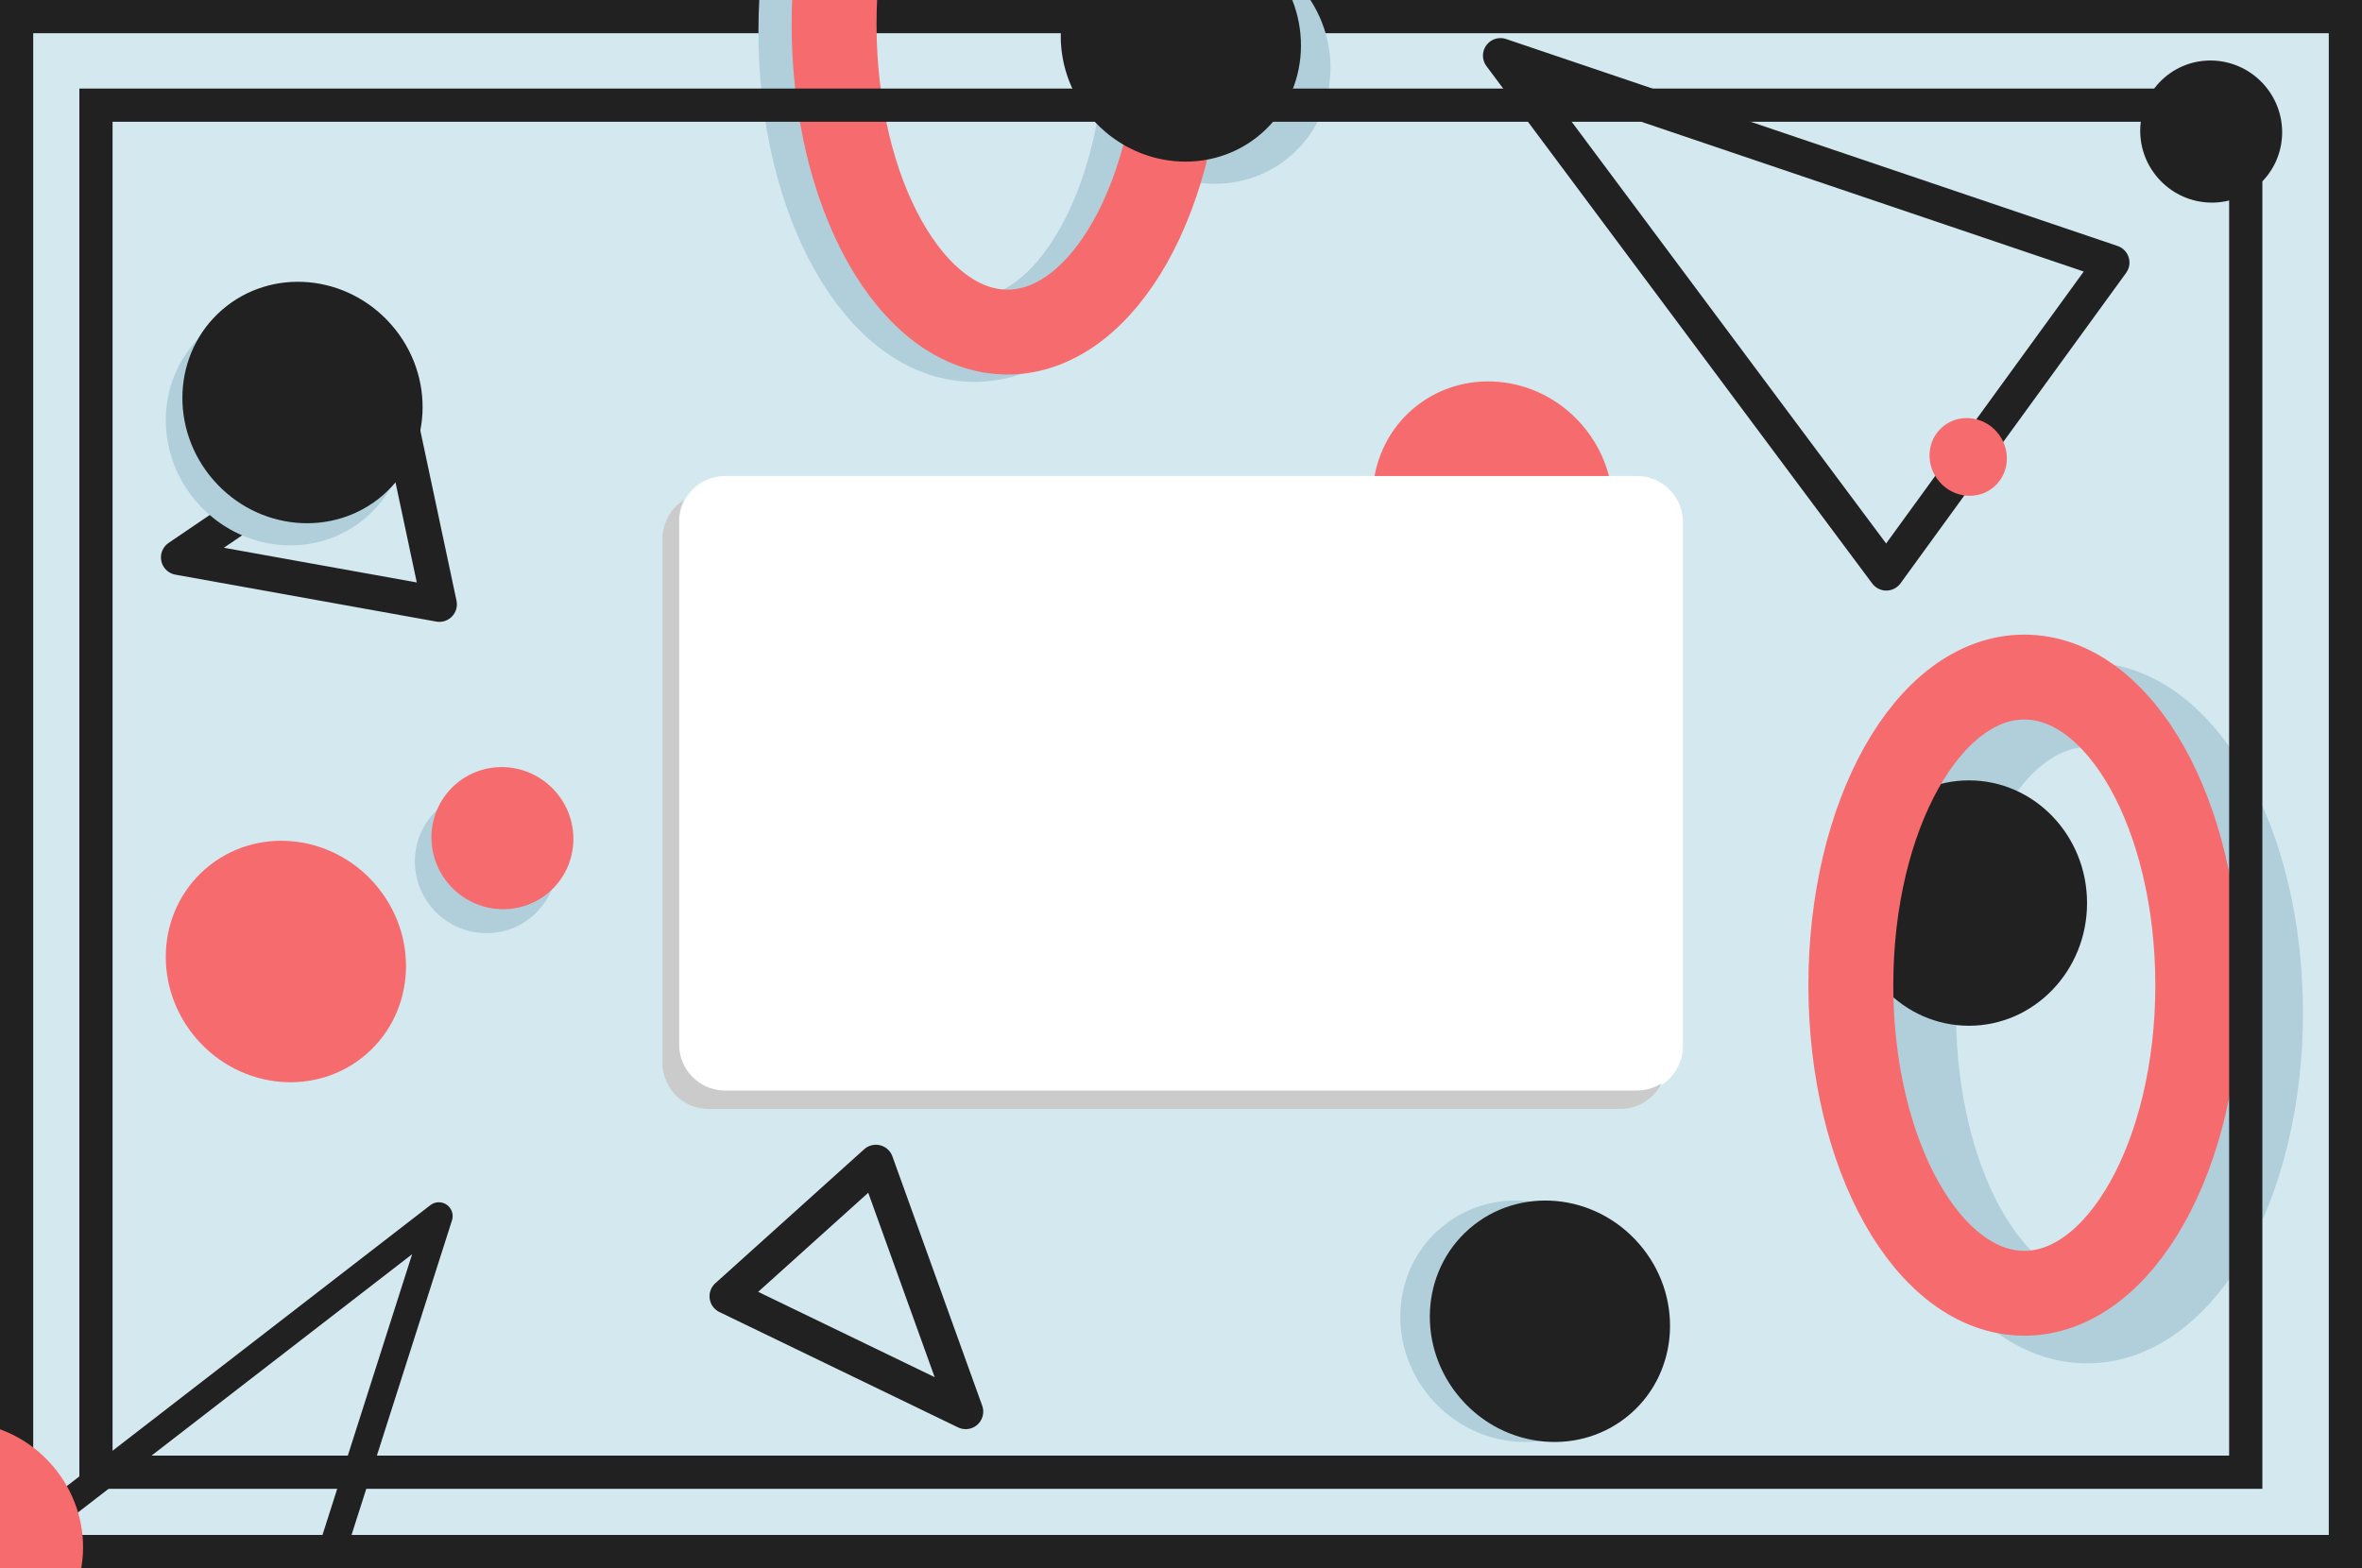 <?xml version="1.0" encoding="UTF-8"?>
<svg width="1280px" height="850px" viewBox="0 0 1280 850" version="1.1" xmlns="http://www.w3.org/2000/svg" xmlns:xlink="http://www.w3.org/1999/xlink">
    <!-- Generator: Sketch 43.2 (39069) - http://www.bohemiancoding.com/sketch -->
    <title>Desktop Landscape</title>
    <desc>Created with Sketch.</desc>
    <defs></defs>
    <g id="Page-1" stroke="none" stroke-width="1" fill="none" fill-rule="evenodd">
        <g id="Desktop-Landscape">
            <path d="M-16,-16 L1280,-16 L1280,850 L-16,850 L-16,-16 Z M368,283.002 L368,566.998 C368,580.816 379.193,592 393.001,592 L886.999,592 C900.809,592 912,580.806 912,566.998 L912,283.002 C912,269.184 900.807,258 886.999,258 L393.001,258 C379.191,258 368,269.194 368,283.002 Z" id="Combined-Shape" fill="#D4E8EF"></path>
            <rect id="Rectangle-8" stroke="#212121" stroke-width="18" x="9" y="9" width="1262" height="832"></rect>
            <path d="M370.597,271 C363.625,275.437 359,283.233 359,292.109 L359,576.106 C359,589.923 370.193,601.107 384.001,601.107 L877.999,601.107 C887.818,601.107 896.313,595.449 900.403,587.215 C896.529,589.68 891.931,591.107 886.999,591.107 L393.001,591.107 C379.193,591.107 368,579.923 368,566.106 L368,282.109 C368,278.119 368.935,274.347 370.597,271 Z" id="Combined-Shape" fill="#CBCBCB"></path>
            <g id="Group" transform="translate(-112, -154)">
                <ellipse id="Oval-2" stroke="#B0CFDB" stroke-width="46" cx="1243" cy="703" rx="94" ry="167"></ellipse>
                <ellipse id="Oval-2" fill="#212121" cx="1179" cy="643.5" rx="64" ry="66.5"></ellipse>
                <ellipse id="Oval-2" stroke="#F56B6E" stroke-width="46" cx="1209" cy="688" rx="94" ry="167"></ellipse>
                <ellipse id="Oval-2" stroke="#B0CFDB" stroke-width="46" cx="640" cy="171" rx="94" ry="167"></ellipse>
                <ellipse id="Oval-2" fill="#B0CFDB" transform="translate(767.929, 188.176) rotate(-41) translate(-767.929, -188.176) " cx="767.929" cy="188.176" rx="64" ry="66.5"></ellipse>
                <ellipse id="Oval-2" stroke="#F56B6E" stroke-width="46" cx="658" cy="167" rx="94" ry="167"></ellipse>
                <ellipse id="Oval-2" fill="#F56B6E" transform="translate(266.929, 675.176) rotate(-41) translate(-266.929, -675.176) " cx="266.929" cy="675.176" rx="64" ry="66.5"></ellipse>
                <polygon id="Triangle" stroke="#212121" stroke-width="15" stroke-linecap="round" stroke-linejoin="round" transform="translate(254.013, 949.974) rotate(35) translate(-254.013, -949.974) " points="254.013 782.974 358.024 1116.974 150.002 1116.974"></polygon>
                <polygon id="Triangle" stroke="#212121" stroke-width="19" stroke-linecap="round" stroke-linejoin="round" transform="translate(1060.242, 282.307) rotate(-54) translate(-1060.242, -282.307) " points="1060.242 115.307 1164.252 449.307 956.231 449.307"></polygon>
                <polygon id="Triangle" stroke="#212121" stroke-width="19" stroke-linecap="round" stroke-linejoin="round" transform="translate(273.763, 442.307) rotate(-102) translate(-273.763, -442.307) " points="273.763 375.807 328.034 508.807 219.491 508.807"></polygon>
                <polygon id="Triangle" stroke="#212121" stroke-width="19" stroke-linecap="round" stroke-linejoin="round" transform="translate(590.829, 869.734) rotate(-222) translate(-590.829, -869.734) " points="590.829 803.234 645.101 936.234 536.557 936.234"></polygon>
                <ellipse id="Oval-2" fill="#B0CFDB" transform="translate(266.929, 384.176) rotate(-41) translate(-266.929, -384.176) " cx="266.929" cy="384.176" rx="64" ry="66.5"></ellipse>
                <ellipse id="Oval-2" fill="#212121" transform="translate(275.929, 372.176) rotate(-41) translate(-275.929, -372.176) " cx="275.929" cy="372.176" rx="64" ry="66.5"></ellipse>
                <path d="M856.895,412 C859.374,398.387 866.214,385.626 877.301,375.988 C903.978,352.799 945.136,356.47 969.231,384.188 C976.474,392.521 981.351,402.078 983.905,412 L856.895,412 Z" id="Combined-Shape" fill="#F56B6E"></path>
                <ellipse id="Oval-2" fill="#B0CFDB" transform="translate(375.272, 621.312) rotate(-41) translate(-375.272, -621.312) " cx="375.272" cy="621.312" rx="38.279" ry="38.689"></ellipse>
                <ellipse id="Oval-2" fill="#F56B6E" transform="translate(91.929, 990.176) rotate(-41) translate(-91.929, -990.176) " cx="91.929" cy="990.176" rx="64" ry="66.5"></ellipse>
                <ellipse id="Oval-2" fill="#F56B6E" transform="translate(384.272, 608.312) rotate(-41) translate(-384.272, -608.312) " cx="384.272" cy="608.312" rx="38.279" ry="38.689"></ellipse>
                <ellipse id="Oval-2" fill="#212121" transform="translate(1310.272, 225.312) rotate(-41) translate(-1310.272, -225.312) " cx="1310.272" cy="225.312" rx="38.279" ry="38.689"></ellipse>
                <ellipse id="Oval-2" fill="#F56B6E" transform="translate(1178.597, 401.677) rotate(-41) translate(-1178.597, -401.677) " cx="1178.597" cy="401.677" rx="20.605" ry="21.41"></ellipse>
                <ellipse id="Oval-2" fill="#B0CFDB" transform="translate(935.929, 870.176) rotate(-41) translate(-935.929, -870.176) " cx="935.929" cy="870.176" rx="64" ry="66.5"></ellipse>
                <ellipse id="Oval-2" fill="#212121" transform="translate(951.929, 870.176) rotate(-41) translate(-951.929, -870.176) " cx="951.929" cy="870.176" rx="64" ry="66.5"></ellipse>
                <ellipse id="Oval-2" fill="#212121" transform="translate(751.929, 176.176) rotate(-41) translate(-751.929, -176.176) " cx="751.929" cy="176.176" rx="64" ry="66.5"></ellipse>
            </g>
            <rect id="Rectangle-8" stroke="#212121" stroke-width="18" x="52" y="57" width="1165" height="741"></rect>
        </g>
    </g>
</svg>